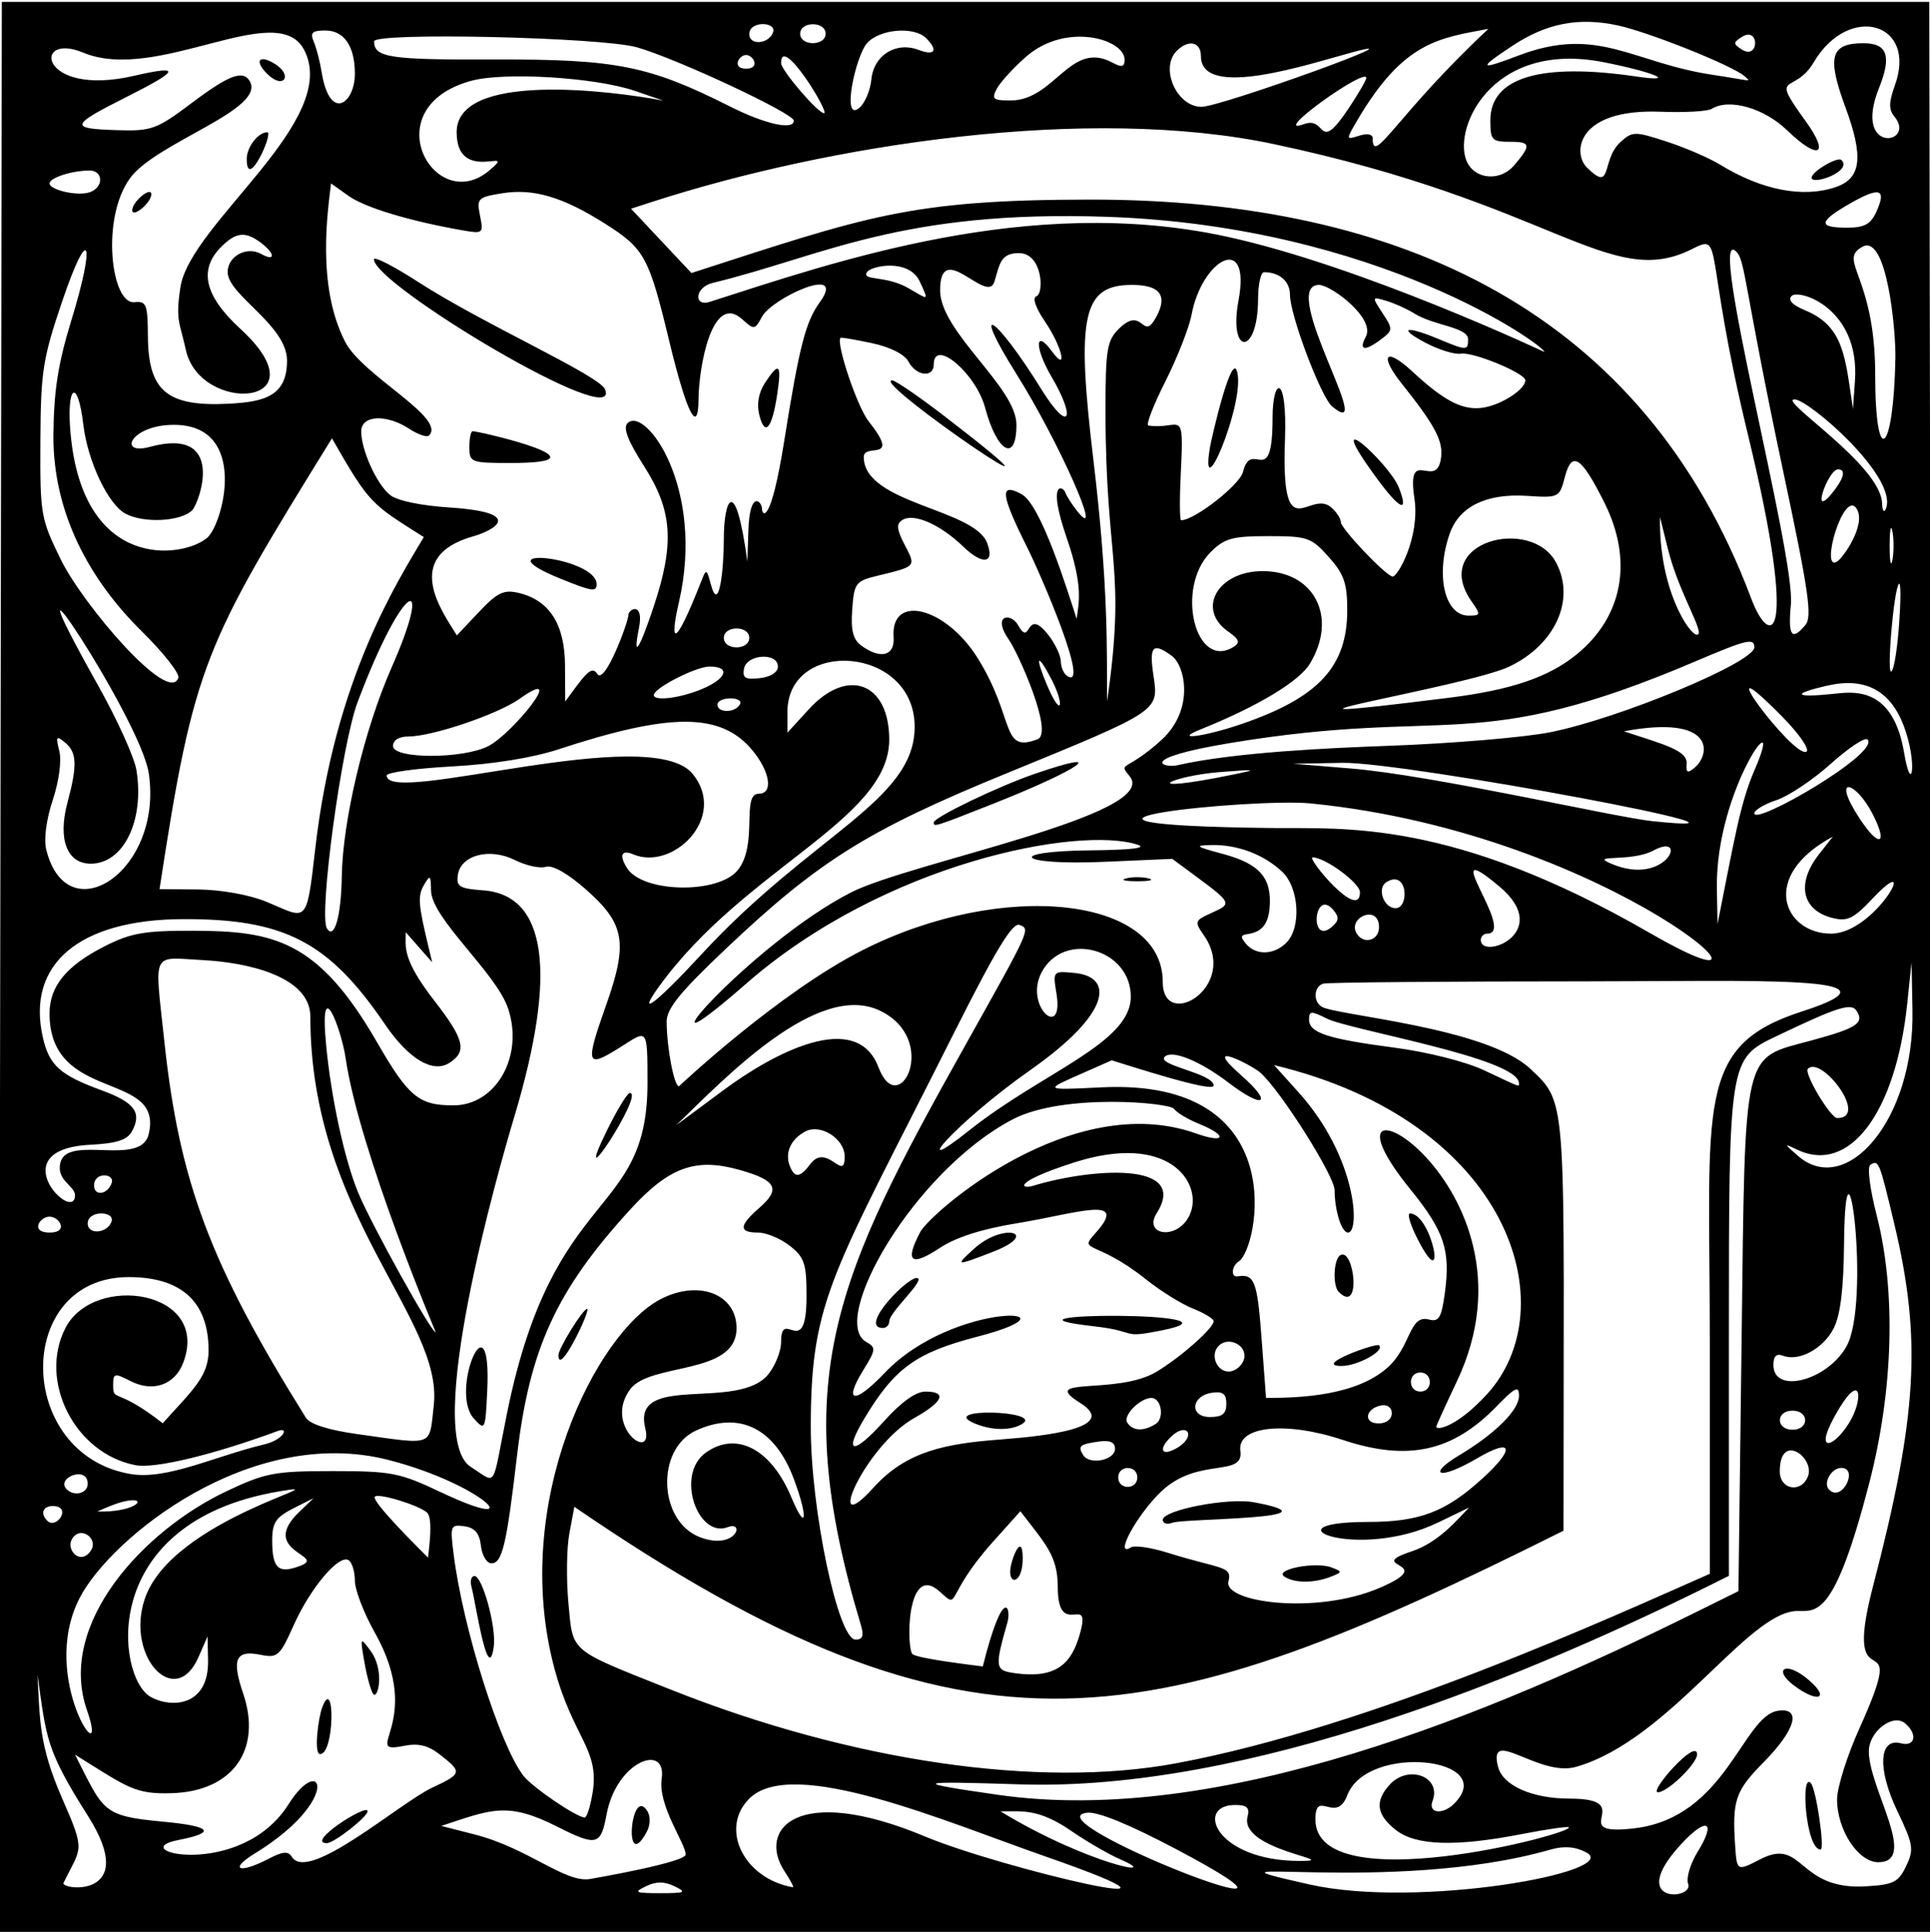 <?xml version="1.0" encoding="utf-8"?>
<svg viewBox="265.838 -10.065 518.946 519.538" xmlns="http://www.w3.org/2000/svg">
  <g transform="matrix(1, 0, 0, 1, 236.167, -719.99)">
    <path d="M30.164,710.434c-0.038,22.764-0.83,496.299-0.867,519.113c22.81,0,497.18,0,519.99,0l-0.866-519.113 C548.421,710.434,30.164,710.434,30.164,710.434z M513.12,1020.779c-3.799-3.31-3.818-3.411-0.303-1.71 c14.067,6.802,26.59-9.758,29.678-39.244l1.165-11.118l0.243,12.951C544.453,1011.107,526.107,1032.092,513.12,1020.779z M524.222,1088.661c6.014-9.934,6.472-2.365,2.704,3.828C522.553,1099.682,516.636,1101.194,524.222,1088.661z M521.492,1110.54 c-1.731-1.733,0.585-5.855,3.291-5.855C529.478,1104.685,525.021,1114.069,521.492,1110.54z M515.803,1106.948 c-1.772,4.616-7.577,3.618-7.577-1.307C508.226,1094.849,517.724,1101.942,515.803,1106.948z M511.647,1089.292 c4.531,0,4.531,5.131,0,5.131S507.116,1089.292,511.647,1089.292z M506.516,1077.011c0-2.398,0.801-3.171,2.581-2.489 c4.264,1.637,10.771-1.863,13.586-7.307c1.844-3.564,2.701-10.471,2.822-22.737c0.378-38.062,7.401,16.001,0.566,27.705 C520.705,1081.372,506.516,1084.874,506.516,1077.011z M403.3,1189.914c-4.018,4.439-3.518,8.056,1.676,12.141 c5.388,4.238,16.042,4.58,33.977,1.089c6.585-1.281,12.223-2.094,12.529-1.804c1.71,1.621-68.117,19.879-68.117-2.135 c0-8.436,5.537,1.493,8.564-6.464c5.364-14.113,41.086-10.11,28.723,2.254c-3.081,3.081-7.068,2.578-5.798-0.73 C417.363,1187.728,408.349,1184.335,403.3,1189.914z M297.935,1192.596c-23.426-3.376-22.67-3.736,5.896-2.807 c61.375,1.998,136.524-28.822,190.712-56.076v-64.912c0-73.827,0.048-74.126,12.672-80.162c16.796-8.029,20.289-9.12,21.729-6.789 c2.003,3.24-0.081,4.591-12.134,7.866c-18.785,5.109-17.847,1.107-18.847,80.352l-0.855,67.762l-11.973,5.923 C430.47,1170.797,357.636,1201.198,297.935,1192.596z M379.089,1210.386c-22.615-0.032-28.222-15.048-17.318-15.048 c3.19,0,3.978,0.732,3.356,3.113C362.729,1207.613,391.55,1210.405,379.089,1210.386z M119.107,1105.544 c-15.669,0.005-18.069,0.462-28.603,5.448c-22.063,10.444-45.574,35.549-37.46,58.814c6.491,18.63-13.304-8.284-1.914-30.223 c8.33-16.04,45.829-46.537,82.957-37.046c25.49,6.52,38.999,20.47,13.861,8.562C137.137,1105.98,134.858,1105.541,119.107,1105.544 z M144.763,1128.821c-1.675-1.71-15.447-15.245-14.282-16.41c0.999-0.999,11.769,2.287,13.979,4.262 C146.18,1118.211,145.053,1125.965,144.763,1128.821z M110.492,1130.985c-5.983,2.295-7.634,0.811-7.634-6.871 c0-6.436,1.94-6.638,11.118-11.272l-3.848,3.686C98.981,1127.2,117.621,1128.248,110.492,1130.985z M83.041,1155.57l2.431-5.559 l0.14,6.293c0.287,12.85-10.242,12.991-15.555,9.891c-8.997-5.251-14.361-46.801,34.508-55.165 c18.912-3.234-28.81,7.177-36.013,29.005C63.452,1155.492,76.812,1169.817,83.041,1155.57z M64.293,1053.373 c14.198,0,21.459,6.681,21.459,19.745c0,6.934-4.211,10.56-12.337,19.557c-12.606-9.917-13.319-5.561-13.319-10.269 c0-3.221,0.328-3.296,4.704-1.06c6.009,3.07,11.869,1.018,14.138-4.953c7.421-19.524-24.002-24.163-31.653-9.37 c-7.404,14.318,2.59,33.88,18.869,36.935c5.205,0.977,20.811-2.785,38.265-9.223c3.089-1.137,1.568,2.376-3.676,3.623 c-13.413,3.198-26.183,9.66-36.056,7.957C33.697,1100.967,33.342,1053.373,64.293,1053.373z M42.376,1118.892 c-1.926-1.926-1.173-3.944,1.473-3.944C49.226,1114.948,44.854,1121.372,42.376,1118.892z M59.668,1038.407 c-1.078,3.236-6.414,3.696-6.414,0.552C53.254,1035.292,60.604,1035.596,59.668,1038.407z M54.965,1028.714 c0-3.715,5.596-3.255,4.74-0.676C58.647,1031.209,54.965,1031.734,54.965,1028.714z M146.311,1087.804 c-1.284,11.35,0.397,10.712-20.544,7.791c-7.842-1.095-12.758-2.665-13.858-4.427c-25.718-41.216-34.039-63.383-38.077-101.442 c-2.605-24.534-3.681-22.35,10.637-21.585c10.966,0.587,28.65,4.098,28.65,15.183 C113.119,1036.619,148.933,1064.615,146.311,1087.804z M122.593,994.425c3.677,25.131,24.218,73.719,24.218,73.719 c-0.797,0.795-17.161-28.643-20.816-37.443c-3.667-8.833-7.276-25.446-8.636-39.759 C115.438,970.732,121.469,986.735,122.593,994.425z M55.822,1116.417c2.407-1.033,6.397-2.923,9.407-3.033 C68.944,1113.248,65.265,1116.677,55.822,1116.417z M54.202,1126.772c-2.915,4.71-7.673-0.652-4.562-3.763 C51.999,1120.649,55.964,1123.921,54.202,1126.772z M53.254,1108.962c0,2.576-3.611,3.517-5.655,1.473 C44.565,1107.4,53.254,1103.89,53.254,1108.962z M159.567,949.362c-6.346-0.462-7.249-1.013-6.787-4.143 c0.794-5.369,8.552-7.389,15.353-3.996c3,1.497,6.734,2.314,8.301,1.818c1.77-0.563,5.834,1.727,10.755,6.058 c10.548,9.286,11.415,14.352,5.371,31.379c-5.596,15.765-5.099,16.642,3.198,11.513c7.986-4.935,8.013-6.618,8.013,9.298 c0,36.625-25.193,26.973-37.701,88.35c-4.309,21.144-2.492,19.413-9.799,14.785c-13.045-8.26,7.386-79.822,11.691-94.179 C179.588,971.478,176.711,950.606,159.567,949.362z M69.931,830.11c-8.778,2.384-5.162-5.933,6.491-5.933 c20.344,0,13.208,26.867,8.891,30.435c-6.601,5.453-33.206,8.957-36.653-27.94c-1.225-13.114,1.88-15.495,3.405-2.612 c1.172,9.893,6.655,21.495,11.343,24.006c4.938,2.643,14.893,2.131,17.944-0.92C83.204,845.295,90.786,824.44,69.931,830.11z M118.931,827.803c10.232,17.92,10.591,17.612,24.692,26.558c-7.016,11.903-23.982,38.012-29.205,83.987 c-2.383,20.968-2.251,18.538-13.271,14.027c-4.432-1.815-12.128-3.19-18.139-3.245l-10.444-0.092 C81.877,888.198,84.456,883.644,118.931,827.803z M484.54,776.942c8.834-4.442,2.892-0.549,15.199,50.189 c13.675,56.393,5.899,57.311,0.792,43.713C471.717,794.09,406.726,763.501,322.646,763.6 c-48.434,0.056-59.658,4.423-107.059,19.749c-9.966-10.618-6.279-6.689-16.237-17.296l5.203-1.69 c48.302-15.685,117.732-26.262,167.695-15.673C447.689,764.681,462.5,788.035,484.54,776.942z M397.049,730.887 c0,0.551-2.03,4.062-4.507,7.806c-8.755,13.228-5.932,2.311-12.228,4.603C370.642,746.824,397.049,727.856,397.049,730.887z M435.802,748.056c5.499-0.007,5.632,0.929,0.917,6.421c-3.561,4.146-10.045,3.792-12.438-0.679 c-4.454-8.325,5.855-33.192,36.569-27.151c13.613,2.679,20.171,5.528,8.892,3.864c-25.797-3.807-39.34,0.239-39.34,11.751 C430.402,747.634,430.802,748.063,435.802,748.056z M533.882,810.621c0-26.765-10.305-30.654-3.382-34.357 c6.495-3.479,8.954,22.367,8.812,29.953C538.829,832.248,533.882,836.259,533.882,810.621z M537.768,856.674 c0-4.233,0.334-5.964,0.742-3.848C539.499,857.968,537.768,867.026,537.768,856.674z M529.009,846.935 c2.357,4.213-3.667,12.948-5.378,14.008C518.865,863.887,525.561,840.771,529.009,846.935z M523.893,836.149 c2.044,0,1.69,2.09-0.944,5.559C515.962,850.909,521.16,836.149,523.893,836.149z M512.21,817.335 c3.753,0,27.958,20.917,24.545,29.418c-0.491,1.225-0.951,0.552-1.026-1.492C535.348,834.822,507.515,817.335,512.21,817.335z M534.197,766.871c-1.545,3.39-3.207,4.283-7.976,4.283c-7.836,0-7.588-1.657,0.98-6.551 C535.126,760.077,537.013,760.689,534.197,766.871z M528.433,812.395l-0.537,7.505c-2.092-13.93-2.345-22.17-12.856-26.522 c-3.467-1.437-4.714-2.774-3.614-3.874C513.339,787.591,529.844,792.708,528.433,812.395z M515.145,877.962 c-3.706,4.464-4.741,3.026-3.932-5.466c1.269-13.341-22.865-103.084-14.679-94.904c2.477,2.477,2.02,9.257,12.734,59.668 C515.973,868.818,516.975,875.756,515.145,877.962z M522.395,956.794c3.994,1.002,5.65,0.209,10.673-5.118 c13.423-14.229,0.98,9.334-11.071,9.334c-12.592,0-19.458-15.407,0.504-26.094l-3.717,4.726 C512.607,947.496,514.127,954.719,522.395,956.794z M529.839,930.267c-8.042-12.153-1.303-10.434,3.304-1.531 C537.425,937.013,535.037,938.118,529.839,930.267z M501.384,928.669c0-0.881,2.667-2.482,5.927-3.559 c3.26-1.076,9.833-5.467,14.605-9.758c4.774-4.291,9.226-7.244,9.895-6.561C535.341,912.393,501.384,932.02,501.384,928.669z M432.836,948.334c14.729,12.39-5,19.921-5,14.386c0-0.941,0.77-1.71,1.71-1.71C437.693,961.01,415.14,933.445,432.836,948.334z M371.618,932.605c-76.605-0.906-4.921-8.148,10.504-6.614c82.489,8.203,136.656,61.11,91.328,34.935 C420.001,930.06,391.067,932.836,371.618,932.605z M404.929,954.168c-3.217,0-5.104-5.386-2.461-7.02 C408.216,943.595,408.668,954.168,404.929,954.168z M382.603,940.492c3.383,0.014,12.736,6.898,12.736,9.375 C395.338,957.981,380.873,940.485,382.603,940.492z M387.682,959.266c-6.043,5.015-4.682-10.858,0.566-4.541 C389.802,956.596,389.675,957.612,387.682,959.266z M426.906,1102.074c9.481-5.555,10.298-2.728,1.534,5.299 c-9.992,9.154-17.003,11.836-30.959,11.845c-28.396,0.017-2.904,10.682,18.943,0.116l8.256-3.994 c-3.253,3.397-8.309,9.438-15.383,11.773c-13.521,4.464,7.933,2.696-8.619,9.82c-17.164,7.382-42.16,3.879-40.691-1.728 c1.107-4.242-2.13-3.236-16.35-7.705c-4.447-1.396-8.872-2.051-9.835-1.457c-4.815,2.976,1.546-8.783,8.143-15.053 c9.907-9.412,22.263-3.58,21.24-10.904c-0.925-6.635,12.161-8.032,27.502-2.937c17.504,5.814,29.515,3.207,41.346-8.976 c5.054-5.203,6.067-5.685,6.067-2.882c0,3.854-6.385,10.201-16.124,16.03C413.361,1106.473,416.253,1108.317,426.906,1102.074z M293.924,1158.083c-3.251-0.431-16.863-2.044-18.84-3.265c-1.712-1.057-1.846-25.118,7.285-16.854 c5.62,5.085,0.977,1.469,14.243-13.343l7.423-8.287c6.741,8.826,10.055,11.944,10.055,20.422 c0.008,14.592,9.308,0.835,5.893,12.748c-2.184,7.622-6.093,12.033-17.621,10.36c-5.147-0.746-5.253-1.548-1.793-13.701 C301.643,1142.395,299.536,1135.793,293.924,1158.083z M325.211,1097.584c2.925-0.407,4.276,0.216,4.276,1.97 c0,3.07-6.871,4.43-8.563,1.695C319.409,1098.797,319.977,1098.312,325.211,1097.584z M320.082,1087.184 c10.659,6.657-8.773,8.906-21.38,9.857c-14.643,1.102-25.254,3.089-34.101,12.88c-13.723,15.19-2.593-11.068,10.935-18.671 c7.753-4.358,8.889-7.09,2.949-7.09c-2.559,0-6.513,2.832-11.13,7.971c-8.258,9.188-11.022,8.872-5.345-0.611 c8.176-13.663,13.894-17.816,30.471-22.131c30.194-7.859-6.262-9.881-24.945,9.758c-8.107,8.52-11.22,8.107-5.738-0.763 c3.388-5.482,3.452-6.082,0.796-7.569c-10.078-5.638,12.616-45.817,39.358-59.853c13.545-7.105,42.261-4.529,43.419-2.819 c0.672,0.994,3.724,2.819,6.782,4.055c7.741,3.132,6.996,5.364-0.855,2.562c-33.678-12.016-71.613,21.589-74.191,26.484 c-4.228,8.036-2.525,9.436,5.234,4.302c4.358-2.884,11.371-5.125,20.87-6.666c15.573-2.528,30.569-7.892,20.922,2.767 c-4.705,5.201,0.173,1.541,13.646,12.313c3.908,3.125,9.606,6.672,12.664,7.883c3.057,1.213,5.559,2.737,5.559,3.387 c0,1.871-8.833,9.681-15.394,13.615C330,1085.207,308.548,1079.984,320.082,1087.184z M228.572,899.435 c-1.42,2.294-5.986,2.193-5.986,0C222.586,897.16,229.966,897.181,228.572,899.435z M218.365,895.246 c-5.846,2.442-12.883,3.316-12.883,1.598c0-1.866,11.309-7.658,14.966-7.664C226.208,889.169,225.086,892.438,218.365,895.246z M224.296,881.476c0-3.378,6.842-3.405,6.842,0C231.138,884.854,224.296,884.881,224.296,881.476z M229.729,889.728 c0.751-3.9,9.106-4.409,9.106-0.556c0,1.548-1.928,2.786-4.854,3.122C230.057,892.744,229.243,892.253,229.729,889.728z M268.767,908.844c0-15.334-11.166-19.586-21.577-8.22l-5.79,6.322v-5.543c0-20.024,34.208-17.853,34.208,3.992 c0,19.956-27.533,28.838-57.431,61.293c-12.096,13.128-17.669,17.313-11.229,8.434 C230.026,943.299,268.767,930.397,268.767,908.844z M338.445,824.366c-0.717-0.104,1.339-5.436,4.568-11.85 c3.229-6.412,6.404-14.501,7.055-17.973c2.814-14.995,16.069-22.273,12.618-3.804c-2.776,14.858,5.203,14.985,5.259-0.344 c0.014-3.997,0.732-7.269,1.596-7.269c4.16,0,6.982,2.454,6.982,6.072c0,5.461,8.332,27.534,11.333,30.026 c12.599,10.452-14.725-32.678-3.515-32.678c3.152,0,15.238,8.954,12.568,13.943c-2.008,3.749-0.26,4.001,4.226,0.605 c3.084-2.336,3.098-2.651,0.282-6.949c-2.921-4.456-2.911-4.49,1.044-3.306c2.196,0.657,5.543,2.167,7.44,3.358 c5.373,3.375,14.513,3.636,14.513,7.025c0,3.026-0.409,3.019-7.96-0.137c-8.841-3.693-11.145-3.019-3.488,1.021 c3.582,1.89,7.853,3.21,9.493,2.932c3.268-0.554,17.349,5.256,17.349,7.16c0,2.372-6.108,6.423-11.017,7.304 c-5.542,0.995-10.569-1.51-19.317-9.628c-7.269-6.742-9.117-4.582-2.831,3.308c8.73,10.957,11.005,15.177,10.534,19.547 c-1.049,9.713-9.414-3.57-7.196,11.229c1.567,10.452-4.584,21.348-5.925,21.014c-2.128-0.532-13.853-12.919-13.853-14.634 c0-0.989-1.216-2.807-2.704-4.04c-5.819-4.834-13.422,11.79-12.317-18.086c0.665-18.036-3.337-16.834-3.337-6.017 c0,20.144-5.622,5.34-7.959,14.646c-0.881,3.512-13.014,12.992-16.627,12.992c-0.405,0-0.443-5.839-0.082-12.975 C348.086,818.915,347.116,825.627,338.445,824.366z M327.349,898.58c-0.077-13.805,0.4-30.928-3.684-64.996 c-4.657-38.866-2.856-47.037,10.362-47.037c7.514,0,9.665,2.785,6.59,8.528c-3.843,7.182-3.46-3.37-10.16,3.33 c-3.134,3.133-3.535,5.619-3.535,21.832C326.922,861.363,332.593,862.314,327.349,898.58z M352.58,906.037 c15.13-6.079,26.376-12.833,29.272-17.583c7.608-12.474,1.269-24.938-12.681-24.938c-12.016,0-17.872,10.179-9.322,16.201 c3.034,2.136,3.356,3.017,1.52,4.163c-10.321,6.441-15.737-15.903-6.175-25.468c3.724-3.722,5.817-4.303,15.524-4.303 c10.509,0,11.533,0.354,16.21,5.586c4.136,4.628,4.991,7.085,4.991,14.337c0,15.166-7.695,23.472-28.318,30.567 C353.555,908.056,344.669,909.215,352.58,906.037z M435.607,889.137c12.32-5.964,17.706-17.975,12.498-27.871 c-6.655-12.638-34.024-5.689-22.737,10.423c2.487,3.553,2.436,3.801-0.796,3.801c-6.47,0-8.992-10.88-5.104-22.032 c2.554-7.324,9.866-10.897,20.826-10.179c8.547,0.559,8.687,0.489,10.161-5.13c1.876-7.148,4.423-5.467,10.649,7.03 c7.699,15.449,4.983,30.449-7.355,40.619c-7.534,6.211-17.665,9.671-34.466,11.773C351.673,906.03,424.038,894.737,435.607,889.137 z M359.326,773.521c-53.023-11.475-105.4,6.888-138.878,17.599c-4.251,1.36-4.054-3.915,0.855-5.109 c29.541-7.161,50.505-19.74,106.302-17.768c72.866,2.578,117.335,34.629,117.335,36.34 C444.941,804.582,395.795,781.413,359.326,773.521z M273.899,787.403c-6.158-3.52-12.58-1.905-11.118-4.276 c1.057-1.71,11.314-3.83,14.227,2.566C279.493,791.152,279.42,790.558,273.899,787.403z M255.679,800.78 c0.167-0.169,3.956,0.472,8.422,1.425c4.981,1.062,8.797,2.998,9.872,5.01c2.08,3.886,6.767,4.38,6.767,0.713 c0-7.179,11.332,2.371,13.808,11.638c3.231,12.082,8.427,14.905,8.427,4.577c0-10.15-20.525-24.895-20.525-36.163 c0-14.065,12.619,4.013,14.59-2.28c1.471-4.712,1.562-7.704,6.6-7.704c6.414,0,6.79,10.912,4.709,11.607 c-1.155,0.385-0.236,3.077,2.35,6.883c4.558,6.708,6.221,13.94,1.822,7.924c-4.589-6.277-4.71-1.016-0.156,6.758 c6.934,11.831,4.604,15.173-2.548,3.657c-12.753-20.532-19.471-24.437-6.778-4.213c11.294,17.992,23.763,46.111,16.336,36.841 c-1.426-1.779-2.901-4.088-3.276-5.131c-0.618-1.71-4.984-3.376,0.398,12.276c4.541,13.203,3.217,17.366,2.672,21.748 c-2.612-7.982-9.58-30.729-14.853-33.55c-5.949-3.185-5.596,0.053,1.567,14.373c3.855,7.707,17.009,38.423,10.776,34.571 c-0.941-0.582-1.728-2.359-1.748-3.949c-0.022-1.591-1.555-4.817-3.409-7.168c-6.25-7.93-4.492,3.845-8.102-2.6 c-1.912-3.426-7.168-2.802-2.419,4.002c2.466,3.537,12.074,25.011,7.686,26.696c-10.025,3.847-5.891-5.384-16.107-21.799 c-8.578-13.781-23.472-17.489-22.617-5.631c0.362,5.025-3.505,6.034-8.663,2.263c-2.258-1.652-2.873-4.081-2.465-9.736 c0.508-7.038,0.939-7.632,6.531-8.992c10.82-2.631,10.649-2.443,7.596-8.347c-2.193-4.238-2.328-5.673-0.631-6.722 c3.096-1.912,10.144,1.178,16.36,7.172c5.267,5.078,8.545,4.558,6.406-1.018c-3.518-9.175-33.151-10.569-33.151-23.068 c0-3.992,10.309,1.767,1.283-9.648C260.152,819.328,254.367,802.109,255.679,800.78z M311.227,894.225 c-3.399-8.018-2.637-8.968,1.216-1.515C315.992,899.575,315.109,903.379,311.227,894.225z M225.032,964.895 c24.782-23.455,38.055-31.751,75.031-46.896c41.562-17.026,41.197-16.784,39.753-26.412c-1.191-7.936-0.17-9.017,4.97-5.26 c3.46,2.531,6.222,14.311-2.81,22.588c-9.423,8.643-11.809,5.821-8.571,9.746c8.559,10.372-59.028,23.168-74.901,31.26 c-27.189,13.86-61.803,53.916-28.222,24.557c37.332-32.638,89.462-42.449,105.191-37.412c2.814,0.901-1.464,1.428-12.502,1.539 c-23.211,0.236-20.075,4.119,3.71,3.084l18.199-0.789c16.56,12.281,16.897,11.646,10.169,14.711 c-4.117,1.876-4.216,2.208-1.71,5.786c9.732,13.895-11.024,26.045-11.024,12.573c0-22.853-42.889-27.569-80.484-8.636 c-22.841,11.504-49.602,36.726-49.602,36.726c-1.302,0-3.277-10.375-3.306-17.364C208.906,981.176,212.518,976.737,225.032,964.895 z M408.844,1029.708c9.224,11.396,10.896,16.451,9.298,28.106c-0.898,6.546-1.586,7.666-4.279,6.961 c-5.357-1.401-4.717,7.247-11.104,12.927c-8.518,7.577-23.376,8.169-32.669,8.169l-1.219-16.249 c-1.139-15.214-1.907-17.169-6.457-16.451c-1.868,0.294-1.572-2.838,0.381-4.045c5.046-3.118,15.079-49.409-37.106-46.773 c-15.893,0.806-15.057,0.667-4.774-3.881l7.676-3.395c4.894,1.503,27.408,8.815,27.408,6.802c0-3.32-15.443-5.465-13.153-7.762 c1.943-1.941,9.501,1.125,17.142,6.958c9.556,7.295,12.168,5.718,3.357-2.027c-11.198-9.849,2.873-2.711,5.189-0.674 c5.441,4.784,19.962,27.76,19.986,31.624c0.034,5.537,1.885,11.402,3.595,11.402c3.315,0,2.424-20.262-13.288-37.72l-6.58-7.31 c63.486,15.195,78.714,65.215,57.149,88.612c-8.179,8.869-13.533,9.662-13.533,8.619c0-0.277,2.5-5.785,5.559-12.242 C446.812,1027.749,377.993,991.579,408.844,1029.708z M411.587,1084.16c-3.388,0-3.39-5.131,0-5.131 C414.976,1079.029,414.977,1084.16,411.587,1084.16z M400.328,1092.713c-4.17,0-3.58-3.997,0.712-4.828 C404.782,1087.155,405.192,1092.713,400.328,1092.713z M357.367,1071.845c2.605-2.607,7.543-0.224,6.862,3.311 c-0.315,1.637-1.914,3.236-3.552,3.551C357.143,1079.388,354.76,1074.452,357.367,1071.845z M359.42,1087.463 c0,2.661-1.091,3.539-4.401,3.539c-5.615,0-5.116-5.721,0.57-6.532C358.498,1084.054,359.42,1084.774,359.42,1087.463z M318.552,971.574c-5.773-0.551-5.798-0.522-4.811,5.559c2.078,12.801-8.862,3.364-3.965-5.783 c6.033-11.275,24.062-6.217,23.949,6.719c-0.109,12.483-23.765,20.203-43.386,35.808c-17.285,13.753-3.951-1.899,16.458-16.242 C328.622,982.296,329.174,972.586,318.552,971.574z M375.545,963.454c-3.346,3.346-8.226,3.458-10.885,0.253 c-4.199-5.059,5.501,0.946,6.38-9.539c0.684-8.13-2.583-11.922-12.587-14.607c-7.37-1.979-7.75-2.282-2.993-2.381 c6.914-0.147,14.003,2.526,18.926,7.138C378.997,948.637,379.647,959.353,375.545,963.454z M266.263,981.718 c16.302,7.81,5.095,29.751-0.387,15.228c-5.947-15.748-28.313-3.777-41.823,6.262l-12.585,9.346 C224.259,1000.191,249.397,973.633,266.263,981.718z M246.171,1014.226c4.126-2.208,10.623,1.926,10.623,6.76 c0,7.17-4.794-4.004-9.272,2.027c-2.723,3.667-4.216,3.783-5.504,0.428C240.665,1019.914,242.292,1016.303,246.171,1014.226z M286.039,988.002c11.338-22.569,15.869-30.059,17.749-29.337c2.959,1.136,3.123,0.771-14.52,32.291 c-34.867,62.299-48.046,89.749-28.099,156.062c0.845,2.817,0.453,3.849-1.461,3.849c-4.702,0-12.051-34.964-12.034-57.299 C247.69,1059.027,253.539,1052.696,286.039,988.002z M307.466,1028.818c-3.405,1.037-5.648-0.908,10.918-6.238 c25.455-8.184,34.325,5.191,31.497,13.258c-2.762,7.888-13.107,6.539-9.189,0.349 C349.612,1022.081,322.886,1024.125,307.466,1028.818z M345.736,1099.554c-3.768,2.017-4.598,0.151-1.368-3.079 C348.952,1091.891,351.729,1096.345,345.736,1099.554z M340.427,1092.86c-3.298,2.087-6.235,1.931-7.68-0.407 c-1.161-1.878,3.503-6.582,6.527-6.582C341.936,1085.871,342.835,1091.334,340.427,1092.86z M335.474,1107.251 c0,3.388-5.131,3.39-5.131,0C330.342,1103.863,335.474,1103.861,335.474,1107.251z M428.692,997.745 c-4.864-2.294-15.192-4.905-23.946-6.057c-18.187-2.391-23.091-4.002-23.091-7.589c0-2.326,0.576-2.362,4.704-0.284 c6.275,3.159,51.74,10.632,51.74,17.462C438.099,1002.25,438.841,1002.527,428.692,997.745z M400.47,959.3 c0,3.541-4.127,4.721-5.986,1.71C391.824,956.707,400.47,952.889,400.47,959.3z M357.709,917.555 c9.946-0.785,10.307-0.712,3.421,0.693C334.41,923.694,344.272,918.616,357.709,917.555z M466.321,906.591 c24.652-4.62,23.317,6.211,18.994,9.799c-1.895,1.572-2.335,1.351-2.138-1.074C483.471,911.704,477.114,910.17,466.321,906.591z M474.018,930.763c-10.177-1.062-58.972-12.349-81.118-14.169l-15.52-1.278l13.275-0.243 C407.193,914.769,516.518,935.188,474.018,930.763z M462.902,942.196c-6.235-2.679,5.224-0.265,11.376-3.559 C483.885,933.493,477.846,948.616,462.902,942.196z M446.494,906.846c-6.97,1.391-26.525,3.034-43.458,3.65 c-16.271,0.594-41.5,1.743-56.871,5.234c-3.587,0.814-11.335-1.709,14.111-5.957c59.69-9.956,65.427,3.554,125.468-22.073 c13.56-5.788,15.642-6.279,15.642-3.688C501.384,888.054,465.168,903.118,446.494,906.846z M476.019,848.978l2.119,8.552 c3.024,12.206,10.314,23.091,7.808,23.091C483.889,880.62,475.656,868.314,476.019,848.978z M501.455,916.967 c-3.876,8.928-5.405,18.57-9.966,41.478l-0.173-9.407C490.814,921.999,510.268,896.695,501.455,916.967z M515.393,912.063 c-3.321,2.049-28.501-31.732-6.472-9.37C513.422,907.264,516.335,911.48,515.393,912.063z M152.459,745.477 c0,14.432,16.995,3.322,8.79,10.28c-14.689,12.46-31.307-16.896-4.851-24.105c8.92-2.431,33.339-0.927,43.953,2.704l7.697,2.634 C193.699,734.253,152.459,729.151,152.459,745.477z M153.955,771.851c5.609,0.983,5.745,0.874,4.787-3.913 c-0.932-4.663-0.612-4.986,6.002-6.043c8.443-1.351,16.405,1.036,27.909,8.367c10.328,6.582,11.518,8.79,17.01,31.561 c4.635,19.211,7.764,25.374,7.832,15.426c0.058-8.415,3.587-28.851,11.742-21.466c3.205,2.901,3.418,2.873,5.323-0.688 c2.69-5.027,23.142-14.378,15.505-3.845c-3.778,5.21-5.495,11.917-9.52,37.195c-3.7,23.245-5.986,20.019-5.986,18.308 c0-1.909-3.311-5.451-3.677,6.072l-0.258,8.125c-3.26-24.059-6.327-16.516-6.327-6.269c0,8.631-1.331,20.628-3.534,12.255 c-1.057-4.013-1.209-4.064-2.47-0.855c-7.586,19.314-8.537,16.48-6.07,5.785c7.126-30.906-9.118-52.838-13.82-48.136 c-1.264,1.264,0.084,4.755,4.51,11.674c7.579,11.848,8.173,20.682,2.526,37.648c-3.891,11.694-5.667,14.309-3.977,5.858 c1.462-7.312-2.822-5.273-2.822-3.563c0,1.71-6.368,19.066-8.407,15.77c-1.61-2.603-3.823,1.069-8.588,7.463l-0.055-9.739 c-0.062-11.056-4.213-17.522-12.496-19.47c-3.973-0.934-5.708-0.094-10.661,5.157l-5.915,6.274 c-3.804-6.24-15.05-21.189,4.438-26.655c4.989-1.399,14.732-6.346-6.383-7.735c-7.921-0.522-14.207-1.857-16.087-3.421 c-3.6-2.995-7.685-12.057-7.685-17.049c0-4.379,6.753-4.733,12.941-0.677c2.348,1.538,4.726,2.34,5.283,1.784 c4.741-4.745-17.828-16.075-22.519-25.143c-7.897-15.272-4.584-35.931-3.824-42.649l4.738,3.373 C127.789,765.74,139.819,769.375,153.955,771.851z M161.007,910.554c-6.811,3.522-25.653,3.52-25.653-0.002 c0-1.57,1.597-2.566,4.124-2.566c6.431,0,24.078-5.985,29.927-10.151C182.663,888.406,167.555,907.168,161.007,910.554z M125.815,898.765c12.519-33.263,20.717-35.549,9.158-9.347c-7.31,16.564-13.172,41.149-13.399,56.199 c-0.162,10.721-2.015,17.185-4.002,13.969C115.329,955.958,121.545,910.113,125.815,898.765z M151.176,916.043 c10.969-0.592,21.693-2.314,28.65-4.601c30.185-9.924,43.611-9.891,52.043,0.13c4.871,5.788,5.807,11.809,1.835,11.809 c-4.815,0-0.068,13.644-5.668,20.556c-5.254,6.489-25.513,6.12-29.749-0.544c-2.201-3.465-1.505-5.047,1.637-3.717 c10.693,4.526,25.465-9.943,16.027-21.597c-11.397-14.075-82.305,8.74-82.305,0.395 C133.644,917.656,141.532,916.563,151.176,916.043z M154.53,1120.38c2.826,0.4,4.066,1.863,4.456,5.258 c0.298,2.588,1.562,4.704,2.807,4.704c2.92,0,4.078-4.866,6.912-29.053c3.361-28.675,10.577-44.37,30.358-66.012 c10.526-11.518,17.588-14.084,29.506-10.718c9.91,2.8,11.106,5.126,5.248,10.22c-5.462,4.748-5.559,6.621-0.344,6.621 c2.224,0,6.072,1.596,8.552,3.546c3.948,3.106,4.505,4.781,4.505,13.523c0,17.956-6.842,2.603-6.842,12.435 c0,2.335-1.507,6.159-3.347,8.501c-8.071,10.262-36.954-0.501-33.17,14.578c2.366,9.423-11.383-0.424-4.086-10.406 c5.381-7.351,28.632-3.638,28.632-16.463c0-9.183-10.179-13.104-20.356-7.841c-17.332,8.963-40.518,54.846-28.629,99.292 c5.01,18.721,12.17,21.657,10.302,33.341c-0.604,3.77-1.575,6.83-2.16,6.801c-2.311-0.116-14.161-8.203-16.485-11.251 c-6.363-8.34-16.189-39.507-18.722-59.377C150.666,1120.206,150.798,1119.85,154.53,1120.38z M225.348,1120.623 c4.77-1.834,2.247,6.293-7.346,2.745c-11.325-4.191-12.096-23.761-1.134-28.757c11.655-5.309,21.141-0.602,26.238,13.02 c3.941,10.531,3.395,14.648-0.657,4.953c-5.412-12.953-14.677-17.84-22.904-12.077 C211.109,1106.416,217.309,1123.704,225.348,1120.623z M182.513,1141.08c-0.6-6.376-0.488-14.821,0.25-18.763l1.341-7.172 c107.539,73.806,155.585,61.58,265.97,6.431c0-116.784,1.454-114.526-8.958-124.248c-12.009-11.212-52.276-14.321-56.078-16.671 c-2.374-1.468-2.071-5.482,0.467-6.207c1.175-0.335,32.926-0.611,70.555-0.611c44.847,0,88.937-1.808,58.154,8.09 c-28.865,9.279-24.801,24.596-24.801,88.875v62.36c-25.944,11.431-90.443,41.069-143.438,50.953 c-36.866,6.878-87.426-0.498-136.044-19.846C182.437,1153.33,183.773,1154.459,182.513,1141.08z M523.688,1010.612 c-1.827,0-9.052-12.112-7.909-13.256C519.431,993.707,532.353,1010.612,523.688,1010.612z M541.656,912.371 c-3.081-18.373-14.13-16.355-19.218-15.83c-10.493,1.083-11.09-0.048-1.204-2.278c9.919-2.235,16.694,1.358,20.286,10.764 C545.34,915.034,543.694,924.489,541.656,912.371z M538.251,890.479c-1.378,1.351,0.626-22.111,2.013-23.542 C541.386,865.777,539.959,888.806,538.251,890.479z M517.384,726.643c9.423-15.95,27.911-10.699,21.803,6.193 c-1.656,4.579-1.695,6.551-0.166,8.393c6.168,7.43-11.355,10.464-4.117-7.623c3.455-8.634,2.27-12.055-4.179-12.055 c-8.855,0-9.872,3.612-4.849,17.217c4.95,13.41,4.261,19.131-2.586,21.464c-8.78,2.993-19.894,0.845-31.07-6.005 c-2.956-1.811-9.44-4.613-14.41-6.228c-8.598-2.791-9.197-2.785-12.401,0.113c-5.373,4.866-1.976,13.923-9.077,6.823 c-3.848-3.848-2.814-15.849,19.856-14.963c6.453,0.253,12.635-0.097,13.736-0.778c4.688-2.899,14.07-0.226,20.284,5.778 c8.502,8.215,11.59,6.669,4.958-2.487C505.188,728.709,512.004,735.755,517.384,726.643z M497.964,719.896 c4.885-3.151,4.808,6.416,0,3.311C495.684,721.736,495.684,721.368,497.964,719.896z M464.551,716.735 c8.333,1.77,30.875,10.781,34.183,13.663c2.07,1.804,1.852,1.199-8.467-0.339c-21.638-3.217-30.811-13.36-52.149-5.251 c-10.704,4.067-11.275,3.712-1.837-2.533C445.476,716.189,454.067,714.506,464.551,716.735z M429.872,717.689 c-24.851,23.236-31.112,37.14-31.112,29.404c0-1.083-1.478-1.358-3.624-0.676c-3.616,1.148-3.616,1.137-0.428-4.279 C407.106,721.079,416.595,720.18,429.872,717.689z M346.078,723.604c3.161-3.161,6.5-2.436,6.5,1.411 c0,11.915,29.272,2.044,41.05-1.112c19.557-5.242-35.789,14.752-40.898,14.752C346.061,738.656,341.458,728.224,346.078,723.604z M297.718,733.759c0.939-1.751,4.456-5.6,7.817-8.552c10.815-9.493,26.518-4.711,26.518,0.741c0,2.008-0.722,2.181-3.308,0.795 c-11.35-6.07-15.411,10.203-27.384,10.203C296.674,736.945,296.225,736.552,297.718,733.759z M262.844,721.481 c3.405-3.763,12.623-4.519,15.844-1.298c3.306,3.308,2.369,4.825-1.965,3.178c-6.144-2.336-12.118,1.38-12.758,7.936 c-0.289,2.966-1.757,6.412-3.262,7.659C255.818,743.002,259.702,724.952,262.844,721.481z M251.663,718.986 c0,3.378-6.842,3.405-6.842,0C244.821,715.608,251.663,715.58,251.663,718.986z M251.24,740.366c-1.647,0-11.55-11.559-11.55-13.48 C239.69,718.895,252.85,740.366,251.24,740.366z M237.552,718.558c-1.077,3.236-6.414,3.696-6.414,0.552 C231.138,715.443,238.486,715.748,237.552,718.558z M230.283,724.716c1.957,0,3.951,3.677,0,3.677 C226.361,728.393,228.306,724.716,230.283,724.716z M200.959,722.653c10.765,3.082,42.152,17.764,42.152,19.719 c0,2.658-7.686,0.954-17.104-3.79c-21.833-11-30.652-12.763-63.286-12.655c-28.398,0.096-32.387-0.503-32.472-4.871 C130.201,718.541,191.429,719.923,200.959,722.653z M117.152,718.13c5.059,0,7.94,4.225,7.94,11.651 c0,7.911-6.741,13.174-8.951-0.534c-0.455-2.822-1.404-6.477-2.109-8.125C113.004,718.717,113.615,718.13,117.152,718.13z M52.042,724.078c19.856,8.297,51.992-14.597,59.345-0.855c10.204,19.068-30.632,46.785-33.215,63.999 c-1.351,9.014-0.193,9.192,1.471,16.81c3.818,17.448,37.576,15.402,14.662-5.667c-9.662-8.884-11.297-15.915-5.131-22.08 c3.961-3.961,6.513-4.209,10.69-1.04c3.859,2.93,3.891,5.133,0.044,2.981c-3.89-2.177-9.024,0.594-9.024,4.866 c0,6.178,15.963,14.219,15.963,23.813c0,9.448-5.915,11.075-15.484,11.585c-16.716,0.886-21.825-3.332-21.922-18.095 c-0.058-8.665-0.402-9.536-3.635-9.202c-6.219,0.643-9.105-22.557-1.124-33.406c7.088-9.638,36.815-18.483,32.093-26.127 c-1.834-2.968-5.603-1.519-15.611,6.005c-9.366,7.04-10.735,7.541-19.825,7.269c-13.175-0.393-12.924-1.237,2.354-8.933 c13.295-6.693,15.775-8.862,2.039-5.689C39.99,736.252,38.252,718.317,52.042,724.078z M53.682,755.784 c3.732-0.029,3.951,4.374,0.287,5.779c-3.351,1.286-10.977-0.592-10.977-2.302C42.992,757.746,48.908,755.821,53.682,755.784z M40.532,828.471c0.098-18.697,0.628-22.081,5.908-37.648c7.122-21,9.098-16.482,2.367,5.412 c-3.527,11.47-4.676,18.861-4.772,30.659c-0.171,21.319,10.071,39.323,23.694,52.746c5.826,5.74,10.276,11.39,9.89,12.551 c-2.499,7.492-25.622-19.637-31.525-31.644C40.604,849.376,40.43,848.37,40.532,828.471z M45.614,911.882 c-0.987-3.932-0.794-4.214,1.546-2.273c3.205,2.66,3.34,6.098,0.638,16.203c-2.626,9.818-0.111,16.384,6.274,16.384 c8.821,0,14.482-11.605,12.281-25.172c-0.549-3.392-5.162-13.588-10.247-22.656c-28.617-51.032,11.332,8.646,13.559,23.506 c3.946,26.318-21.912,43.193-27.56,20.556c-0.691-2.771,0.007-8.112,1.743-13.338C45.54,919.987,46.274,914.512,45.614,911.882z M78.911,957.104c27.303-0.089,39.199,6.115,54.292,28.311c6.306,9.274,12.802,13.184,17.251,10.384 c4.87-3.067,4.101-6.325-3.927-16.666c-8.927-11.492-7.752-14.595-7.752-18.502c4.519,5.14,2.651,3.016,7.102,8.077l-1.026-4.276 c-2.726-11.359-2.884-13.569-1.177-16.507c1.642-2.826,1.844-2.673,1.89,1.432c0.089,7.623,17.554,22.157,20.754,31.86 c4.221,12.789-3.267,25.976-14.749,25.976c-9.289,0-12.046-2.285-20.547-17.022c-15.856-27.492-27.7-29.896-49.546-29.941 c-13.027-0.027-16.671,0.617-23.706,4.192c-10.273,5.222-14.778,10.736-14.778,18.089c0,24.204,30.981,15.185,26.624,32.537 c-2.189,8.72-21.712-0.062-23.682,7.474c-1.274,4.865,3.9,6.267,3.9,8.826c0,7.933-20.241-12.26,4.021-13.552 c7.334-0.39,10.042-1.278,11.352-3.724c2.656-4.964,0.607-7.7-8.166-10.911c-11.243-4.114-14.128-6.705-15.845-14.229 C36.697,969.212,50.935,957.194,78.911,957.104z M42.992,1037.124c2.68,0,5.29,4.276,0,4.276S40.312,1037.124,42.992,1037.124z M46.753,1216.29c4.777-9.789,6.041-8.121-0.363-22.713c-6.32-14.397-5.975-21.269-6.647-33.304 c2.465,17.097,2.066,19.858,13.583,38.018C67.581,1220.772,45.821,1218.203,46.753,1216.29z M108.149,1209.281 c-0.982-1.589-2.449-1.464-6.281,0.534c-7.929,4.136-10.812,2.94-3.599-1.493c23.499-14.444,18.014-27.476,8.992-13.189 c-12.897,20.434-44.801,12.585-29.614,9.623c10.346-2.017,8.891-3.722-4.216-4.94c-16.475-1.531-15.839-2.817-23.593-18.018 c14.178,8.814,15.982,10.699,26.104,10.367c16.3-0.534,24.245-11.691,19.105-26.83c-3.132-9.229-2.018-11.73,4.634-10.399 c4.635,0.927,5.224,0.404,8.963-7.953c4.473-9.994,12.147-19.097,14.745-17.491c0.937,0.578,1.704,3.062,1.704,5.516 c0,2.456,2.395,8.708,5.321,13.894c13.832,24.51-4.406,32.999,7.971,30.522c3.826-0.766,6.433-0.111,9.659,2.425 c5.798,4.562,6.033,5.025-2.015,8.761C137.181,1194.717,112.575,1216.441,108.149,1209.281z M207.192,1219.053 c-6.758,0-7.228-0.228-3.848-1.856c2.767-1.336,4.93-1.336,7.697,0C214.419,1218.825,213.95,1219.053,207.192,1219.053z M188.378,1215.235c-6.772,1.178-16.499-8.237-31.147-11.985l-8.908-2.28c13.632-4.5,17.761-6.609,31.388,0.296 c10.591,5.367,11.528,4.784,13.069-3.438c2.706-14.409,16.23-19.23,14.812-9.575c-1.072,7.302,6.442,17.453,6.442,20.398 C214.034,1210.737,190.403,1214.881,188.378,1215.235z M278.416,1203.818c-34.675-14.491-45.106-1.803-37.819,9.318 c1.599,2.441,2.627,4.389,2.283,4.329c-13.189-2.29-19.824-15.758-11.742-23.838c11.646-11.646,52.979,6.264,79.535,15.517 C363.381,1227.516,299.166,1212.488,278.416,1203.818z M298.7,1197.062c5.79-0.007,10.186-0.819,18.936,5.201 c4.168,2.867,10.08,6.301,13.136,7.63C343.1,1215.254,321.994,1211.24,298.7,1197.062z M321.929,1197.421 c2.865-0.354,11.272,3.079,23.946,9.775C398.768,1235.151,306.22,1199.355,321.929,1197.421z M381.811,1216.72 c-37.872-8.509,21.755,2.945,64.736-9.378c3.658-1.05,6.609-0.826,9.607,0.73C466.203,1213.283,411.177,1223.317,381.811,1216.72z M486.165,1207.884c-1.999,3.236-3.159,7.124-2.578,8.641c1.681,4.384-16.808,5.631-2.01-10.516 C488.527,1198.425,491.308,1199.563,486.165,1207.884z M540.801,1178.75c-5.949-1.557-6.392,6.876-0.958,18.245 c4.298,8.992,4.505,10.285,2.354,14.788c-2.071,4.336-3.392,4.994-10.893,5.434c-18.512,1.083-16.605-13.34-28.285-7.302 c-6.284,3.25-6.333,3.226-6.784-3.46c-0.833-12.419-0.003-14.859,7.716-22.689c8.52-8.643,10.206-14.679,3.848-13.776 c-9.584,1.356-13.906,28.691-38.666,31.622c-19.278,2.283,1.634-7.986-17.436-7.986c-10.002,0-17.901-3.488-19.206-8.482 c-2.928-11.184,10.923,2.82,20.953-0.056c25.282-7.25,46.212-41.919,59.548-41.919c5.316,0,9.98,1.545,19.281-34.362 c6.518-25.15,7.245-51.745,1.974-72.187c-1.803-6.987-2.54-12.893-1.678-13.427c2.265-1.399,2.384-1.108,6.392,15.64 c7.486,31.285,6.288,51.834-5.708,97.838c-8.896,34.13,10.834,6.068-3.647,38.141c-3.293,7.293-5.98,15.856-5.98,19.03 c0.008,8.229,5.694,16.889,11.085,16.889c10.923,0-2.54-19.812-2.54-29.854c0-5.251,6.443-10.235,9.718-7.517 C545.363,1176.243,544.653,1179.757,540.801,1178.75z"/>
    <path d="M519.193,1207.311c1.209,0-1.185-16.317-2.624-17.874C513.754,1186.392,515.198,1207.311,519.193,1207.311z"/>
    <path d="M475.47,1191.917c2.578,0,10.521-7.69,10.521-10.184C485.991,1177.074,472.904,1191.917,475.47,1191.917z"/>
    <path d="M516.226,1161.906c-6.342-5.578-9.929-3.123-4.384,1.141C518.177,1167.918,521.947,1166.938,516.226,1161.906z"/>
    <path d="M203.59,1202.515c0.966-1.805,1.031-4.091,0.154-5.509C199.241,1189.717,197.201,1214.455,203.59,1202.515z"/>
    <path d="M117.558,1205.6c1.929,0,10.955-7.078,10.955-8.59C128.513,1194.787,111.634,1205.6,117.558,1205.6z"/>
    <path d="M116.372,1168.919c-1.165,2.976-2.355,12.736-0.645,12.736C119.68,1181.654,119.725,1160.351,116.372,1168.919z"/>
    <path d="M127.639,1156.84c0.652,3.756,1.692,7.604,2.313,8.552c1.274,1.955,3.316-6.13-0.645-11.511 C126.515,1150.094,126.481,1150.155,127.639,1156.84z"/>
    <path d="M162.442,1152.753c0.732-5.16-3.048-18.991-5.19-18.991c-0.883,0-1.235,1.348-0.783,2.993 C157.525,1140.603,160.886,1163.733,162.442,1152.753z"/>
    <path d="M187.531,1061.925c-1.11,0-7.681,10.598-7.699,12.401C179.8,1080.546,188.684,1061.925,187.531,1061.925z"/>
    <path d="M304.662,1128.958c-0.043-7.516-3.339,0.612-3.369,3.623C301.262,1136.376,304.705,1135.364,304.662,1128.958z"/>
    <path d="M375.073,1133.959c2.769,1.755,7.938,1.748,12.445-0.017c3.123-1.225,3.134-1.355,0.197-2.48 C383.372,1129.796,372.037,1132.035,375.073,1133.959z"/>
    <path d="M366.856,1113.932c-6.992-1.312-24.541,2.08-24.541,4.743c0,0.973,1.218,1.303,2.706,0.732 C348.045,1118.247,391.372,1118.528,366.856,1113.932z"/>
    <path d="M291.86,1092.776c4.625,1.902,9.748,1.921,12.71,0.046C310.272,1089.21,281.316,1088.443,291.86,1092.776z"/>
    <path d="M323.86,1066.605c12.257,1.377,6.741,3.393,18.214,1.098C368.206,1062.477,290.486,1062.847,323.86,1066.605z"/>
    <path d="M267.059,1067.056c0.941,0,1.71-0.804,1.71-1.787c0-2.335,8.922-10.384,7.783-11.525 C274.843,1052.034,260.102,1067.056,267.059,1067.056z"/>
    <path d="M291.526,1045.792c-5.087,4.654-4.972,4.673,5.036,0.814C309.732,1041.53,299.541,1038.458,291.526,1045.792z"/>
    <path d="M157.053,1091.366c3.036,3.37,3.113,3.217,3.618-7.211C161.981,1056.992,150.411,1084.001,157.053,1091.366z"/>
    <path d="M198.984,1003.877c-0.66,0.058-3.359,4.483-6,9.835C182.321,1035.309,203.292,1003.495,198.984,1003.877z"/>
    <path d="M390.308,1077.274c4.295,0.044,11.834-4.081,10.158-5.559C399.661,1071.005,382.601,1077.196,390.308,1077.274z"/>
    <path d="M390.028,1047.498c-1.782,1.101-2.063,8.195-0.39,9.866C395.905,1063.635,393.744,1045.2,390.028,1047.498z"/>
    <path d="M408.791,1036.269c-0.852,0,0.157,3.272,2.242,7.269C418.997,1058.812,414.671,1036.269,408.791,1036.269z"/>
    <path d="M338.467,946.148c-1.647-0.431-4.341-0.431-5.986,0C328.478,947.192,342.467,947.192,338.467,946.148z"/>
    <path d="M296.267,926.253c23.968-9.452,32.289-15.332,11.641-8.229c-9.936,3.417-27.168,11.716-27.168,13.083 C280.74,932.364,280.868,932.325,296.267,926.253z"/>
    <path d="M283.869,822.039c-7.025-5.408-13.471-9.835-14.326-9.835C263.453,812.204,329.007,856.801,283.869,822.039z"/>
    <path d="M180.395,865.558c8.427,3.426,9.693,3.619,9.693,1.476C190.088,859.663,157.78,856.365,180.395,865.558z"/>
    <path d="M156.76,825.887c-0.484,0-0.881,1.924-0.881,4.276c0,4.122,0.399,4.276,11.118,4.276 C195.226,834.439,158.473,825.887,156.76,825.887z"/>
    <path d="M238.637,816.052c1.249-8.299,0.546-8.983-3.262-3.175c-1.74,2.656-2.278,5.706-1.533,8.677 C235.323,827.459,237.253,825.244,238.637,816.052z"/>
    <path d="M192.378,814.668c-1.438-3.751-32.59-17.477-50.29-28.928c-6.527-4.221-11.865-6.956-11.865-6.077 C130.223,786.477,196.872,826.378,192.378,814.668z"/>
    <path d="M405.82,841.091c-2.533-6.527-21.734-24.055-6.034-2.648C406.097,847.048,408.552,848.124,405.82,841.091z"/>
    <path d="M362.507,810.977c-1.103-9.19-7.074,16.726-7.486,19.186C352.176,847.106,363.627,820.314,362.507,810.977z"/>
    <path d="M65.227,766.441c0,2.232,5.131-1.979,5.131-4.259C70.359,759.95,65.227,764.161,65.227,766.441z"/>
    <path d="M101.531,745.497c-2.456,0-5.518,3.987-5.518,7.184C96.015,761.618,103.327,745.497,101.531,745.497z"/>
    <path d="M102.857,726.683c-3.768-2.017-4.598-0.151-1.368,3.079C106.088,734.361,108.809,729.869,102.857,726.683z"/>
    <path d="M516.778,757.722c0,2.116,11.109-1.686,8.034-4.76C523.786,751.935,516.778,756.086,516.778,757.722z"/>
  </g>
</svg>